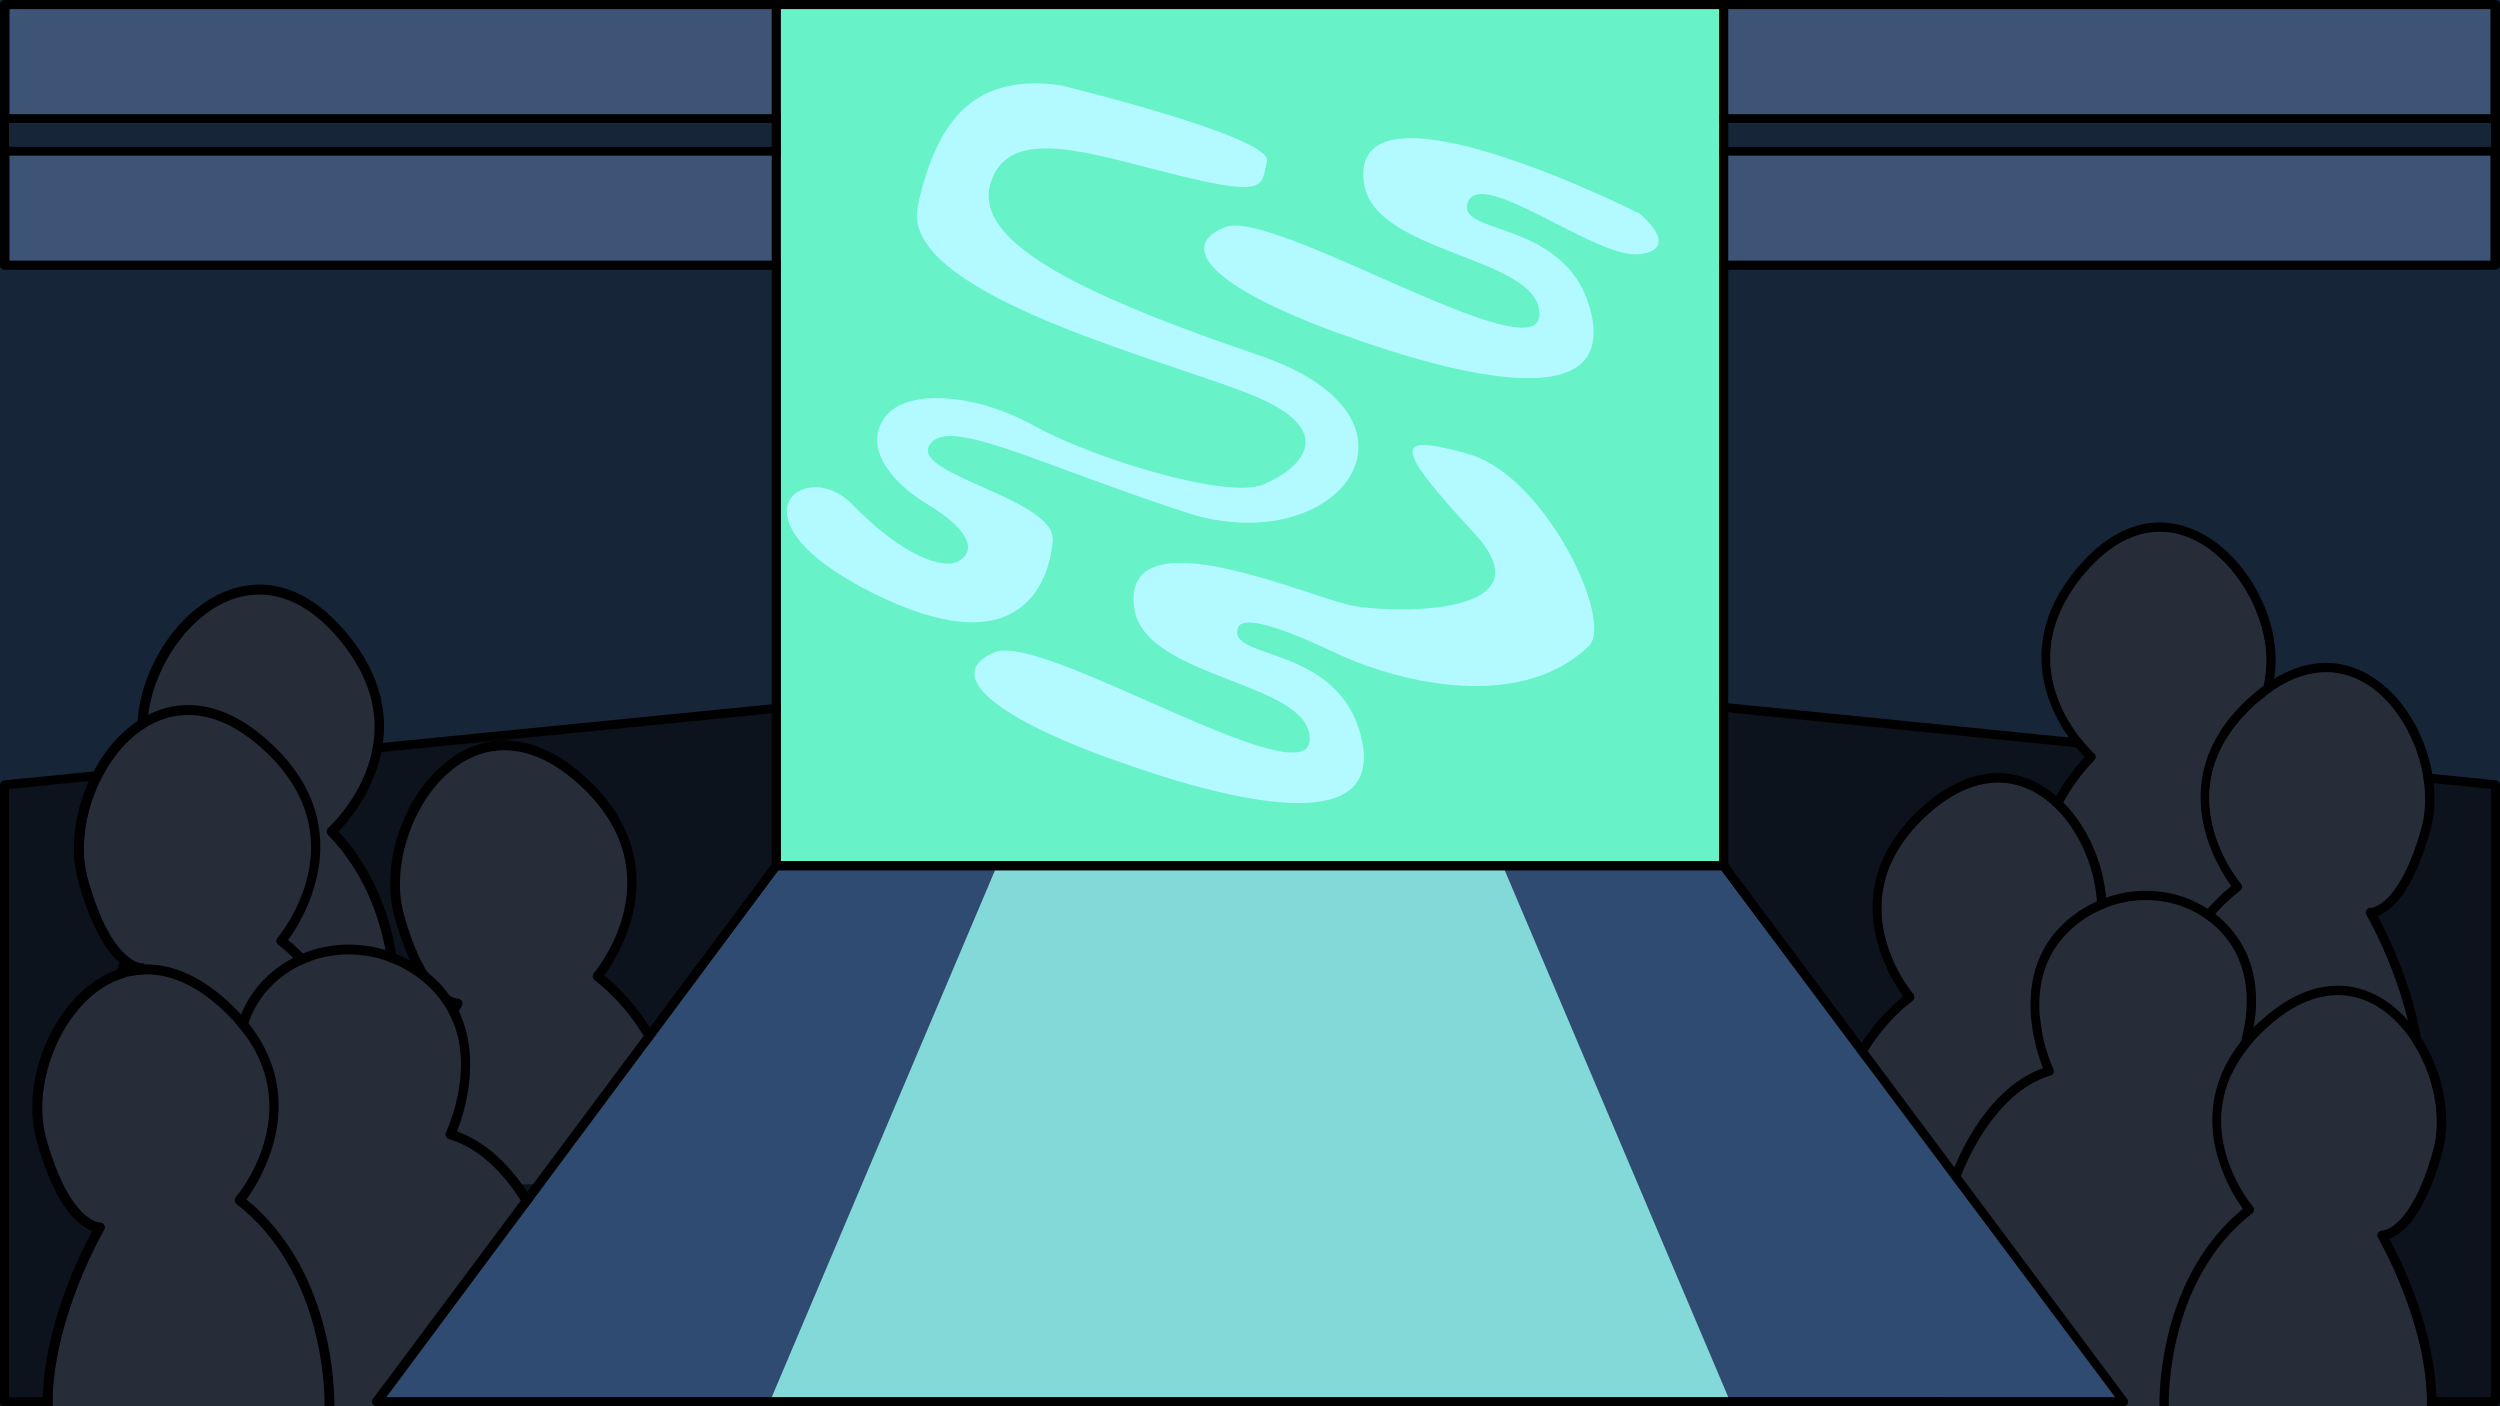 <?xml version="1.0" encoding="utf-8"?>
<!-- Generator: Adobe Illustrator 24.1.1, SVG Export Plug-In . SVG Version: 6.00 Build 0)  -->
<svg version="1.1" id="Layer_1" xmlns="http://www.w3.org/2000/svg" xmlns:xlink="http://www.w3.org/1999/xlink" x="0px" y="0px"
	 viewBox="0 0 960 540" style="enable-background:new 0 0 960 540;" xml:space="preserve">
<rect x="0" y="0" style="fill:#172539;" width="960" height="540"/>
<g>
	<g>
		<rect x="3.6" y="3.48" style="fill:#3E5476;" width="952.79" height="40.4"/>
		<rect x="3.6" y="47.36" style="fill:#3E5476;" width="952.79" height="8.88"/>
		<rect x="3.6" y="59.72" style="fill:#3E5476;" width="952.79" height="40.4"/>
		<path d="M956.39,47.36v8.88h0.15v-8.88H956.39z"/>
		<path d="M958.19,0H1.8C0.8,0,0,0.78,0,1.74v100.12c0,0.96,0.8,1.74,1.8,1.74h956.39c1,0,1.81-0.78,1.81-1.74V1.74
			C960,0.78,959.19,0,958.19,0z M3.6,3.48h952.79v40.4H3.6V3.48z M956.39,100.12H3.6v-40.4h952.79V100.12z M956.54,56.24H3.6v-8.88
			h952.94V56.24z"/>
	</g>
	<rect x="3.6" y="47.36" style="fill:#172539;" width="952.94" height="8.88"/>
</g>
<g>
	<polygon style="fill:#0C131C;" points="960,303.13 960,540 0,540 0,303.13 482.99,255.43 	"/>
	<path d="M958.27,540H1.73C0.77,540,0,539.22,0,538.26V301.39c0-0.89,0.67-1.64,1.56-1.73l481.25-47.7c0.11-0.01,0.23-0.01,0.34,0
		l475.29,47.7c0.88,0.09,1.56,0.84,1.56,1.73v236.87C960,539.22,959.23,540,958.27,540z M3.45,536.52h953.09V302.96l-473.57-47.53
		L3.45,302.97V536.52z"/>
</g>
<g>
	<path d="M882.67,358.25c-0.97,0.11-1.84-0.58-1.96-1.54c-0.01-0.01-0.01-0.03-0.01-0.04c-3.45-31.11-27.05-61.62-27.28-61.92
		c-0.41-0.52-0.5-1.22-0.23-1.82c0.27-0.61,0.85-1.01,1.51-1.06c0.06-0.01,10.85-1.68,15.2-32.97c2.7-19.41-10.31-43.59-27.84-51.75
		c-13.53-6.3-27.72-2.29-39.95,11.3c-33.76,37.5,0.6,69.53,2.08,70.88c0.36,0.32,0.57,0.78,0.58,1.27c0.02,0.48-0.17,0.95-0.5,1.3
		c-30.04,30.79-21.91,77.49-21.83,77.95c0,0.03,0.01,0.05,0.01,0.08c0.13,0.94-0.5,1.82-1.44,2c-0.11,0.02-0.22,0.03-0.32,0.03
		c-0.85,0-1.6-0.6-1.76-1.46c-0.08-0.48-8.3-47.73,21.57-79.82c-6.44-6.73-33.32-38.77-1.04-74.62
		c13.37-14.85,29.03-19.16,44.11-12.14c19.13,8.9,32.81,34.31,29.87,55.47c-3.57,25.61-11.42,33.02-15.7,35.17
		c5.41,7.42,23.43,33.89,26.5,61.72C884.35,357.26,883.65,358.14,882.67,358.25z"/>
	<path style="fill:#262D38;" d="M880.71,356.71l-98.26,13.22c0-0.03-0.01-0.05-0.01-0.08c-0.08-0.46-8.21-47.16,21.83-77.95
		c0.33-0.35,0.52-0.82,0.5-1.3c-0.01-0.49-0.22-0.95-0.58-1.27c-1.48-1.35-35.84-33.38-2.08-70.88
		c12.23-13.59,26.42-17.6,39.95-11.3c17.53,8.16,30.54,32.34,27.84,51.75c-4.35,31.29-15.14,32.96-15.2,32.97
		c-0.66,0.05-1.24,0.45-1.51,1.06c-0.27,0.6-0.18,1.3,0.23,1.82c0.23,0.3,23.83,30.81,27.28,61.92
		C880.7,356.68,880.7,356.7,880.71,356.71z"/>
</g>
<g>
	<path d="M912.98,351.7c4.38,8.08,18.7,36.71,18.03,64.7c-0.02,0.99-0.83,1.77-1.82,1.74c-0.98-0.02-1.75-0.82-1.74-1.78v-0.04
		c0.74-31.29-18.58-64.68-18.78-65.01c-0.33-0.57-0.32-1.27,0.02-1.84c0.35-0.56,0.97-0.88,1.63-0.84c0.07,0,10.98-0.22,19.47-30.65
		c5.27-18.87-4.4-44.57-20.69-55c-12.56-8.05-27.16-5.96-41.1,5.87c-38.52,32.71-8.68,68.99-7.39,70.52
		c0.31,0.37,0.46,0.85,0.41,1.33c-0.05,0.49-0.3,0.93-0.68,1.23c-33.87,26.51-32.05,73.87-32.03,74.34v0.09
		c0,0.95-0.74,1.74-1.7,1.78h-0.08c-0.95,0-1.74-0.74-1.78-1.7c-0.03-0.48-1.87-48.4,32.02-76.22c-5.48-7.53-27.84-42.87,8.92-74.09
		c15.24-12.93,31.34-15.12,45.34-6.15c17.78,11.38,27.94,38.38,22.2,58.96C926.28,343.84,917.5,350.14,912.98,351.7z"/>
	<path style="fill:#262D38;" d="M908.69,349.47c-0.34,0.57-0.35,1.27-0.02,1.84c0.2,0.33,19.52,33.72,18.78,65.01v0.04h-99.14v-0.09
		c-0.02-0.47-1.84-47.83,32.03-74.34c0.38-0.3,0.63-0.74,0.68-1.23c0.05-0.48-0.1-0.96-0.41-1.33c-1.29-1.53-31.13-37.81,7.39-70.52
		c13.94-11.83,28.54-13.92,41.1-5.87c16.29,10.43,25.96,36.13,20.69,55c-8.49,30.43-19.4,30.65-19.47,30.65
		C909.66,348.59,909.04,348.91,908.69,349.47z"/>
</g>
<g>
	<path style="fill:#262D38;" d="M782.75,391.8c-0.35,0.56-0.36,1.26-0.02,1.83c0.19,0.34,19.51,33.69,18.77,65.01v0.04h-99.13v-0.08
		c-0.02-0.48-1.81-47.87,32.03-74.35c0.38-0.3,0.62-0.74,0.67-1.22c0.05-0.49-0.1-0.97-0.41-1.34c-1.28-1.53-31.06-37.86,7.4-70.52
		c13.94-11.83,28.53-13.92,41.1-5.87c16.29,10.43,25.96,36.13,20.69,55c-8.49,30.43-19.4,30.65-19.47,30.65
		C783.72,390.91,783.09,391.23,782.75,391.8z"/>
	<path d="M787.03,394.02c4.38,8.08,18.7,36.71,18.04,64.7c-0.02,0.97-0.82,1.74-1.78,1.74h-0.05c-0.97-0.02-1.74-0.82-1.74-1.78
		v-0.04c0.74-31.32-18.58-64.67-18.77-65.01c-0.34-0.57-0.33-1.27,0.02-1.83c0.34-0.57,0.97-0.89,1.63-0.85
		c0.07,0,10.98-0.22,19.47-30.65c5.27-18.87-4.4-44.57-20.69-55c-12.57-8.05-27.16-5.96-41.1,5.87
		c-38.46,32.66-8.68,68.99-7.4,70.52c0.31,0.37,0.46,0.85,0.41,1.34c-0.05,0.48-0.29,0.92-0.67,1.22
		c-33.84,26.48-32.05,73.87-32.03,74.35v0.08c-0.01,0.95-0.74,1.74-1.7,1.78c-0.98,0.05-1.82-0.71-1.87-1.7
		c-0.02-0.48-1.86-48.4,32.02-76.22c-5.47-7.53-27.84-42.87,8.93-74.09c15.23-12.93,31.33-15.12,45.34-6.15
		c17.77,11.38,27.94,38.38,22.2,58.96C800.34,386.16,791.56,392.46,787.03,394.02z"/>
</g>
<g>
	<path style="fill:#262D38;" d="M880.79,540H747.1l5.38-81.32l0.45-6.85c1.04-2.83,12.34-32.29,34.5-38.85
		c0.5-0.15,0.91-0.51,1.12-0.98c0.21-0.48,0.21-1.03-0.02-1.5c-0.28-0.6-2.97-6.4-4.46-14.43v-0.01c-0.29-1.55-0.53-3.17-0.7-4.87
		c-0.68-6.72-0.25-14.42,2.9-21.77c2.64-6.13,7.17-12.01,14.56-16.86c1.44-0.95,2.93-1.8,4.45-2.54c1.19-0.6,2.39-1.13,3.61-1.59
		c12.13-4.66,25.81-3.49,36.57,3.3c1,0.63,1.98,1.31,2.92,2.04c0.41,0.31,0.81,0.63,1.2,0.96c1.99,1.67,3.76,3.49,5.31,5.45
		c7.99,10.15,9.94,24.06,5.61,39.86c-0.94,3.43-2.18,6.94-3.71,10.53c-0.16,0.38-0.19,0.8-0.07,1.19c0.01,0.03,0.07,0.26,0.19,0.68
		c0.2,0.73,0.56,2.05,1.06,3.92C861.72,430.58,873.12,476.72,880.79,540z"/>
	<path d="M884.39,540h-3.6c-7.67-63.28-19.07-109.42-22.82-123.64c-0.5-1.87-0.86-3.19-1.06-3.92c-0.12-0.42-0.18-0.65-0.19-0.68
		c-0.12-0.39-0.09-0.81,0.07-1.19c1.53-3.59,2.77-7.1,3.71-10.53c4.33-15.8,2.38-29.71-5.61-39.86c-1.55-1.96-3.32-3.78-5.31-5.45
		c-0.39-0.33-0.79-0.65-1.2-0.96c-0.94-0.73-1.92-1.41-2.92-2.04c-10.76-6.79-24.44-7.96-36.57-3.3c-1.22,0.46-2.42,0.99-3.61,1.59
		c-1.52,0.74-3.01,1.59-4.45,2.54c-7.39,4.85-11.92,10.73-14.56,16.86c-3.15,7.35-3.58,15.05-2.9,21.77c0.17,1.7,0.41,3.32,0.7,4.87
		v0.01c1.49,8.03,4.18,13.83,4.46,14.43c0.23,0.47,0.23,1.02,0.02,1.5c-0.21,0.47-0.62,0.83-1.12,0.98
		c-22.16,6.56-33.46,36.02-34.5,38.85l-0.45,6.85L747.1,540h-3.58l5.38-81.32l0.49-7.34c0.01-0.15,0.04-0.31,0.09-0.46
		c0.47-1.35,11.41-32.29,35.04-40.71c-2.18-5.52-7.84-22.4-2.74-38.59c0.2-0.61,0.4-1.22,0.64-1.83v-0.01
		c2.69-7.33,7.73-14.43,16.45-20.16c2.03-1.34,4.15-2.49,6.32-3.47c1.16-0.52,2.34-1,3.53-1.41c13.03-4.63,27.59-3.14,39.03,4.27
		c1,0.63,1.98,1.33,2.93,2.07c0.4,0.3,0.8,0.62,1.19,0.95c2.75,2.3,5.11,4.86,7.08,7.65c6.64,9.4,8.84,21.41,6.45,34.91
		c-0.41,2.33-0.96,4.71-1.65,7.13c-0.9,3.17-2.05,6.42-3.43,9.71c0.23,0.84,0.69,2.51,1.34,4.97
		C865.68,431.72,876.85,477.62,884.39,540z"/>
</g>
<g>
	<path style="fill:#262D38;" d="M913.21,473.45c-0.35,0.56-0.36,1.26-0.02,1.83c0.19,0.34,19.39,33.51,18.77,64.72h-99.14
		c-0.1-3.77-0.53-48.62,32.04-74.1c0.38-0.3,0.62-0.74,0.67-1.22c0.05-0.49-0.1-0.97-0.41-1.34c-0.97-1.16-18.44-22.47-9.81-46.98
		c0.46-1.3,0.99-2.61,1.6-3.92c1.65-3.56,3.88-7.16,6.84-10.76c2.41-2.97,5.32-5.93,8.77-8.86c13.93-11.83,28.53-13.92,41.1-5.87
		c4.84,3.1,9.1,7.55,12.56,12.78c1.76,2.66,3.31,5.53,4.62,8.52c4.78,10.85,6.41,23.31,3.51,33.7
		c-8.49,30.43-19.41,30.65-19.47,30.65C914.18,472.56,913.55,472.88,913.21,473.45z"/>
	<path d="M917.49,475.67c4.36,8.04,18.57,36.46,18.04,64.33h-3.57c0.62-31.21-18.58-64.38-18.77-64.72
		c-0.34-0.57-0.33-1.27,0.02-1.83c0.34-0.57,0.97-0.89,1.63-0.85c0.06,0,10.98-0.22,19.47-30.65c2.9-10.39,1.27-22.85-3.51-33.7
		c-1.31-2.99-2.86-5.86-4.62-8.52c-3.46-5.23-7.72-9.68-12.56-12.78c-12.57-8.05-27.17-5.96-41.1,5.87
		c-3.45,2.93-6.36,5.89-8.77,8.86c-2.96,3.6-5.19,7.2-6.84,10.76c-0.61,1.31-1.14,2.62-1.6,3.92c-8.63,24.51,8.84,45.82,9.81,46.98
		c0.31,0.37,0.46,0.85,0.41,1.34c-0.05,0.48-0.29,0.92-0.67,1.22c-32.57,25.48-32.14,70.33-32.04,74.1h-3.57
		c-0.1-4.77-0.17-49.37,32.03-75.81c-3.96-5.44-16.73-25.4-9.64-47.83c1.69-5.35,4.51-10.85,8.86-16.32
		c1.45-1.83,3.07-3.67,4.9-5.49c1.47-1.49,3.07-2.98,4.81-4.45c15.23-12.93,31.33-15.12,45.33-6.15c3.28,2.1,6.3,4.73,9.01,7.76
		c1.83,2.03,3.5,4.22,5.02,6.57c0.01,0,0.01,0.01,0.01,0.01c8.5,13.08,12.14,30.39,8.17,44.62
		C930.8,467.81,922.02,474.11,917.49,475.67z"/>
</g>
<g>
	<path style="fill:#262D38;" d="M149,402.73c0,0.03-0.01,0.06-0.01,0.08L45.5,388.88c0.01-0.01,0.01-0.03,0.01-0.04
		c3.63-32.77,28.48-64.9,28.73-65.22c0.42-0.54,0.5-1.26,0.24-1.88c-0.26-0.63-0.86-1.07-1.54-1.15
		c-0.11-0.01-11.47-1.77-16.06-34.73c-2.84-20.44,10.86-45.91,29.33-54.51c14.25-6.63,29.19-2.41,42.08,11.9
		c35.55,39.5-0.64,73.24-2.19,74.66c-0.38,0.34-0.6,0.82-0.62,1.33c-0.01,0.51,0.18,1.01,0.53,1.37
		C157.61,353.01,149.09,402.23,149,402.73z"/>
	<path d="M152.7,403.4c-0.17,0.91-0.96,1.54-1.85,1.54c-0.11,0-0.22-0.01-0.34-0.03c-0.99-0.18-1.66-1.11-1.52-2.1
		c0-0.02,0.01-0.05,0.01-0.08c0.09-0.5,8.61-49.72-22.99-82.12c-0.35-0.36-0.54-0.86-0.53-1.37c0.02-0.51,0.24-0.99,0.62-1.33
		c1.55-1.42,37.74-35.16,2.19-74.66c-12.89-14.31-27.83-18.53-42.08-11.9c-18.47,8.6-32.17,34.07-29.33,54.51
		c4.59,32.96,15.95,34.72,16.06,34.73c0.68,0.08,1.28,0.52,1.54,1.15c0.26,0.62,0.18,1.34-0.24,1.88
		c-0.25,0.32-25.1,32.45-28.73,65.22c0,0.01,0,0.03-0.01,0.04c-0.12,1.01-1.04,1.73-2.06,1.62c-1.04-0.12-1.78-1.04-1.67-2.08
		c3.25-29.31,22.22-57.18,27.92-65c-4.5-2.26-12.78-10.07-16.53-37.05c-3.11-22.29,11.3-49.04,31.46-58.43
		c15.88-7.39,32.38-2.84,46.46,12.8c33.99,37.75,5.68,71.5-1.09,78.59C161.45,353.14,152.79,402.9,152.7,403.4z"/>
</g>
<g>
	<path style="fill:#262D38;" d="M140.6,441.09v0.09H36.19v-0.04c-0.78-32.96,19.57-68.12,19.77-68.47c0.34-0.59,0.32-1.31-0.02-1.9
		c-0.34-0.58-0.98-0.93-1.67-0.93c-0.14,0.07-11.61-0.23-20.56-32.28c-5.54-19.88,4.64-46.95,21.8-57.93
		c13.23-8.48,28.61-6.28,43.29,6.18c40.51,34.4,9.14,72.67,7.79,74.28c-0.33,0.39-0.49,0.9-0.43,1.41c0.05,0.5,0.31,0.97,0.71,1.28
		C142.51,390.67,140.63,440.59,140.6,441.09z"/>
	<path d="M144.36,441.27c-0.05,1.04-0.93,1.83-1.97,1.79c-1-0.05-1.78-0.88-1.79-1.88v-0.09c0.03-0.5,1.91-50.42-33.73-78.31
		c-0.4-0.31-0.66-0.78-0.71-1.28c-0.06-0.51,0.1-1.02,0.43-1.41c1.35-1.61,32.72-39.88-7.79-74.28
		c-14.68-12.46-30.06-14.66-43.29-6.18c-17.16,10.98-27.34,38.05-21.8,57.93c8.95,32.05,20.42,32.35,20.56,32.28
		c0.69,0,1.33,0.35,1.67,0.93c0.34,0.59,0.36,1.31,0.02,1.9c-0.2,0.35-20.55,35.51-19.77,68.47v0.04c0,1.02-0.81,1.86-1.84,1.88
		h-0.04c-1.02,0-1.86-0.81-1.88-1.83c-0.7-29.49,14.38-59.64,19-68.15c-4.77-1.64-14.02-8.28-21.34-34.51
		c-6.05-21.68,4.66-50.12,23.39-62.11c14.75-9.44,31.71-7.14,47.75,6.49c38.73,32.88,15.17,70.11,9.4,78.03
		C146.32,390.29,144.38,440.76,144.36,441.27z"/>
</g>
<g>
	<path d="M265.78,454.85c-0.05,1.04-0.94,1.83-1.97,1.79c-1.01-0.05-1.8-0.88-1.79-1.88v-0.08c0.02-0.51,1.9-50.42-33.74-78.32
		c-0.4-0.31-0.65-0.78-0.71-1.28c-0.05-0.51,0.11-1.02,0.43-1.41c1.36-1.61,32.72-39.88-7.79-74.28
		c-14.67-12.46-30.05-14.65-43.29-6.18c-17.15,10.99-27.34,38.06-21.79,57.93c8.96,32.09,20.41,32.23,20.55,32.28
		c0.65-0.01,1.34,0.35,1.68,0.94c0.34,0.58,0.36,1.3,0.02,1.89c-0.21,0.35-20.56,35.51-19.78,68.47v0.04
		c0.01,1.02-0.8,1.86-1.83,1.88h-0.05c-1.01,0-1.85-0.81-1.87-1.83c-0.7-29.49,14.38-59.64,18.99-68.15
		c-4.76-1.64-14.01-8.28-21.33-34.51c-6.05-21.67,4.66-50.12,23.39-62.1c14.74-9.45,31.7-7.15,47.75,6.48
		c38.72,32.88,15.17,70.11,9.4,78.03C267.74,403.87,265.8,454.34,265.78,454.85z"/>
	<path style="fill:#262D38;" d="M262.02,454.68v0.08H157.6v-0.04c-0.78-32.96,19.57-68.12,19.78-68.47
		c0.34-0.59,0.32-1.31-0.02-1.89c-0.34-0.59-1.03-0.95-1.68-0.94c-0.14-0.05-11.59-0.19-20.55-32.28
		c-5.55-19.87,4.64-46.94,21.79-57.93c13.24-8.47,28.62-6.28,43.29,6.18c40.51,34.4,9.15,72.67,7.79,74.28
		c-0.32,0.39-0.48,0.9-0.43,1.41c0.06,0.5,0.31,0.97,0.71,1.28C263.92,404.26,262.04,454.17,262.02,454.68z"/>
</g>
<g>
	<path style="fill:#262D38;" d="M98.85,437.06c0.63-0.53,0.84-1.42,0.52-2.18c-5.9-13.8-7.61-26.62-5.25-37.47
		c0.13-0.65,0.29-1.29,0.46-1.92c0.04-0.15,0.07-0.29,0.11-0.43c0.21-0.74,0.44-1.47,0.69-2.18c2.23-6.54,6.11-12.23,11.59-16.82
		c2.62-2.19,5.47-4,8.48-5.43c0.59-0.3,1.2-0.57,1.81-0.82c0.62-0.27,1.24-0.51,1.87-0.73c9.4-3.44,19.96-3.48,29.66-0.03
		c0.7,0.25,1.4,0.51,2.09,0.8c0.65,0.27,1.3,0.55,1.93,0.86c1.89,0.88,3.72,1.9,5.5,3.07c1.04,0.68,2.02,1.38,2.95,2.1
		c3.84,2.95,6.82,6.2,9.09,9.61c0.6,0.9,1.15,1.8,1.66,2.72c0.38,0.69,0.73,1.38,1.06,2.08c0.36,0.74,0.69,1.5,0.98,2.25
		c7.76,19.53-2.21,41.06-2.79,42.27c-0.23,0.5-0.24,1.08-0.01,1.58c0.22,0.5,0.65,0.88,1.18,1.03c9.69,2.87,17.4,9.89,23.19,17.34
		c8.24,10.59,12.58,22.04,13.16,23.63l7.08,61.61H72.37c6.98-64.7,18.16-90.04,23.49-98.82C97.68,438.16,98.81,437.1,98.85,437.06z"
		/>
	<path d="M219.64,540h-3.78l-7.08-61.61c-0.58-1.59-4.92-13.04-13.16-23.63c-5.79-7.45-13.5-14.47-23.19-17.34
		c-0.53-0.15-0.96-0.53-1.18-1.03c-0.23-0.5-0.22-1.08,0.01-1.58c0.58-1.21,10.55-22.74,2.79-42.27c-0.29-0.75-0.62-1.51-0.98-2.25
		c-0.33-0.7-0.68-1.39-1.06-2.08c-0.51-0.92-1.06-1.82-1.66-2.72c-2.27-3.41-5.25-6.66-9.09-9.61c-0.93-0.72-1.91-1.42-2.95-2.1
		c-1.78-1.17-3.61-2.19-5.5-3.07c-0.63-0.31-1.28-0.59-1.93-0.86c-0.69-0.29-1.39-0.55-2.09-0.8c-9.7-3.45-20.26-3.41-29.66,0.03
		c-0.63,0.22-1.25,0.46-1.87,0.73c-0.61,0.25-1.22,0.52-1.81,0.82c-3.01,1.43-5.86,3.24-8.48,5.43
		c-5.48,4.59-9.36,10.28-11.59,16.82c-0.25,0.71-0.48,1.44-0.69,2.18c-0.04,0.14-0.07,0.28-0.11,0.43
		c-0.17,0.63-0.33,1.27-0.46,1.92c-2.36,10.85-0.65,23.67,5.25,37.47c0.32,0.76,0.11,1.65-0.52,2.18c-0.04,0.04-1.17,1.1-2.99,4.12
		c-5.33,8.78-16.51,34.12-23.49,98.82h-3.78c6.56-61.17,16.8-87.85,22.87-98.82c1.71-3.1,3.1-4.95,3.97-5.96
		c-6.12-14.82-7.62-28.59-4.64-40.24c0.11-0.44,0.23-0.88,0.36-1.31c0.2-0.72,0.43-1.42,0.66-2.11c0.24-0.67,0.48-1.33,0.75-1.98
		c2.53-6.3,6.54-11.84,12-16.4c2.52-2.11,5.25-3.9,8.11-5.37c0.59-0.31,1.19-0.6,1.79-0.88c0.62-0.28,1.24-0.55,1.86-0.8
		c9.96-4.05,21.26-4.51,31.76-1.27c0.7,0.21,1.4,0.44,2.1,0.7h0.01c0.66,0.23,1.3,0.48,1.94,0.74c1.83,0.75,3.63,1.61,5.37,2.6
		c0.97,0.54,1.93,1.12,2.87,1.74c0.05,0.03,0.09,0.06,0.13,0.08c0,0.01,0.01,0.01,0.01,0.01c1.31,0.87,2.52,1.75,3.67,2.68h0.01
		c3.51,2.8,6.33,5.84,8.57,9.02c0.63,0.89,1.21,1.8,1.76,2.72c0.23,0.39,0.45,0.78,0.66,1.17c0.37,0.67,0.71,1.35,1.03,2.03
		c8.86,18.56,1.83,39.68-0.72,46.12c10.74,3.82,18.98,12.05,24.93,20.29c7.85,10.88,11.7,21.77,11.98,22.58
		c0.04,0.13,0.07,0.27,0.09,0.4L219.64,540z"/>
</g>
<g>
	<path style="fill:#262D38;" d="M124.62,540H20.18c-0.47-32.75,19.58-67.4,19.79-67.75c0.34-0.58,0.32-1.31-0.02-1.89
		c-0.34-0.59-0.99-0.95-1.68-0.94c-0.14,0.04-11.61-0.23-20.55-32.28c-5.55-19.87,4.64-46.94,21.79-57.93
		c1.42-0.91,2.86-1.69,4.32-2.35h0.01c0.71-0.33,1.42-0.62,2.15-0.88c0.71-0.27,1.42-0.5,2.14-0.7c0.81-0.24,1.63-0.43,2.44-0.59
		c0.77-0.15,1.55-0.27,2.33-0.36c0.74-0.08,1.49-0.14,2.23-0.17c9.04-0.34,18.49,3.44,27.67,11.23c3.23,2.74,6,5.51,8.35,8.28
		c0.45,0.51,0.87,1.02,1.28,1.53c0.09,0.11,0.17,0.21,0.26,0.31c0,0.01,0,0.01,0,0.01c0.5,0.63,0.98,1.26,1.43,1.89
		c11.71,16.11,10.51,32.05,6.53,43.77c-3.6,10.64-9.49,17.81-10.06,18.49c-0.32,0.39-0.48,0.9-0.43,1.41
		c0.06,0.51,0.31,0.97,0.71,1.28C124.24,488.48,124.72,533.91,124.62,540z"/>
	<path d="M128.38,540h-3.76c0.1-6.09-0.38-51.52-33.75-77.64c-0.4-0.31-0.65-0.77-0.71-1.28c-0.05-0.51,0.11-1.02,0.43-1.41
		c0.57-0.68,6.46-7.85,10.06-18.49c3.98-11.72,5.18-27.66-6.53-43.77c-0.45-0.63-0.93-1.26-1.43-1.89c0,0,0,0,0-0.01
		c-0.09-0.1-0.17-0.2-0.26-0.31c-0.41-0.51-0.83-1.02-1.28-1.53c-2.35-2.77-5.12-5.54-8.35-8.28c-9.18-7.79-18.63-11.57-27.67-11.23
		c-0.74,0.03-1.49,0.09-2.23,0.17c-0.78,0.09-1.56,0.21-2.33,0.36c-0.81,0.16-1.63,0.35-2.44,0.59c-0.72,0.2-1.43,0.43-2.14,0.7
		c-0.73,0.26-1.44,0.55-2.15,0.88h-0.01c-1.46,0.66-2.9,1.44-4.32,2.35c-17.15,10.99-27.34,38.06-21.79,57.93
		c8.94,32.05,20.41,32.32,20.55,32.28c0.69-0.01,1.34,0.35,1.68,0.94c0.34,0.58,0.36,1.31,0.02,1.89
		c-0.21,0.35-20.26,35-19.79,67.75h-3.76c-0.4-29.22,14.44-58.91,19.01-67.34c-4.77-1.64-14.01-8.28-21.33-34.51
		c-6.05-21.67,4.66-50.11,23.39-62.1c2.46-1.58,4.98-2.83,7.55-3.74c0.72-0.27,1.45-0.5,2.18-0.71c0.28-0.08,0.57-0.16,0.85-0.23
		c0.43-0.11,0.86-0.21,1.29-0.3c0.52-0.12,1.03-0.22,1.56-0.29c1.54-0.27,3.09-0.41,4.66-0.44c9.75-0.21,19.87,3.89,29.66,12.19
		c2.75,2.33,5.18,4.68,7.32,7.05c0.51,0.55,1,1.11,1.47,1.67c0,0,0,0,0,0.01c0.48,0.54,0.92,1.08,1.35,1.62
		c0.8,1.01,1.56,2.01,2.26,3.02c11.56,16.47,10.62,32.91,6.73,45.28c-2.94,9.38-7.58,16.43-9.73,19.39
		C127.78,487.78,128.48,533.24,128.38,540z"/>
</g>
<g>
	<polygon style="fill:#2F4B71;" points="812.25,536.53 148.31,536.53 298.89,334.16 660.97,334.16 	"/>
	<polygon style="fill:#83D8D8;" points="663.66,536.53 296.34,536.53 382.09,334.16 577.8,334.16 	"/>
	<path d="M816.92,537.32L663.37,331.47c-0.33-0.49-0.87-0.79-1.46-0.79H298.08c-0.51,0-0.99,0.22-1.32,0.61L143.22,537.14
		c-0.43,0.52-0.53,1.24-0.25,1.86c0.29,0.61,0.9,1.01,1.58,1.01h670.91c0.64,0,1.23-0.35,1.53-0.91
		C817.3,538.54,817.27,537.85,816.92,537.32z M148.31,536.53l150.58-202.37h362.08l151.28,202.37H148.31z"/>
</g>
<g>
	<rect x="299.82" y="3.48" style="fill:#67F2C8;" width="360.35" height="327.2"/>
	<path d="M661.91,0H298.08c-0.96,0-1.74,0.78-1.74,1.74v330.68c0,0.96,0.78,1.74,1.74,1.74h363.83c0.96,0,1.74-0.78,1.74-1.74V1.74
		C663.65,0.78,662.87,0,661.91,0z M660.17,330.68H299.82V3.48h360.35V330.68z"/>
</g>
<g>
	<path style="fill:#B2FAFF;" d="M629.68,82.05c0,0-111.89-56.45-105.96-11.86c3.67,27.6,68.17,28.16,67.43,50.76
		c-0.74,22.6-102.26-41.13-120.78-33.72c-18.52,7.41-5.19,22.98,43.72,40.76c48.91,17.78,105.22,30.38,97.07-7.04
		c-8.15-37.42-53.02-30.17-47.42-43.45s49.65,22.33,65.95,20.11S629.68,82.05,629.68,82.05z"/>
	<path style="fill:#B2FAFF;" d="M407.22,32.73c0,0,81.51,19.81,79.29,29.17s0.32,13.8-33.18,5.65s-65.37-20.01-72.78,2.22
		s31.12,42.24,103,66.69s30.38,79.66-28.53,60.21s-91.51-37.02-98.18-25.64c-6.67,11.38,48.91,20.56,47.42,36.72
		s-12.6,48.46-69.65,19.71s-25.19-52.29-7.41-33.85c17.78,18.44,34.83,26.07,41.5,21.51c6.67-4.56,2.22-12.53-12.6-21.51
		c-14.82-8.98-24.45-22.32-16.3-33.43s34.83-9.17,57.06,3.2c22.23,12.37,74.1,28.52,88.18,22.66c14.08-5.85,28.9-19.73-1.48-33.17
		c-30.38-13.44-138.57-39.04-131.16-73.66S375.36,28.29,407.22,32.73z"/>
	<path style="fill:#B2FAFF;" d="M564.02,174.39c-29.35-8.34-29-3.34,2.22,30.54c28.55,30.98-28.12,30.83-46.4,27.76
		c-15.62-2.62-89.25-36.27-84.34,0.66c3.67,27.6,68.17,28.16,67.43,50.76c-0.74,22.6-102.26-41.13-120.78-33.72
		s-5.19,22.98,43.72,40.76c48.91,17.78,105.22,30.38,97.07-7.04c-8.09-37.14-52.34-30.28-47.53-43.17
		c2.9-7.51,36.62,9.55,41.05,11.44c27.59,11.79,69.35,19.05,93.6-4.22C620.05,238.56,593.37,182.73,564.02,174.39z"/>
</g>
</svg>
